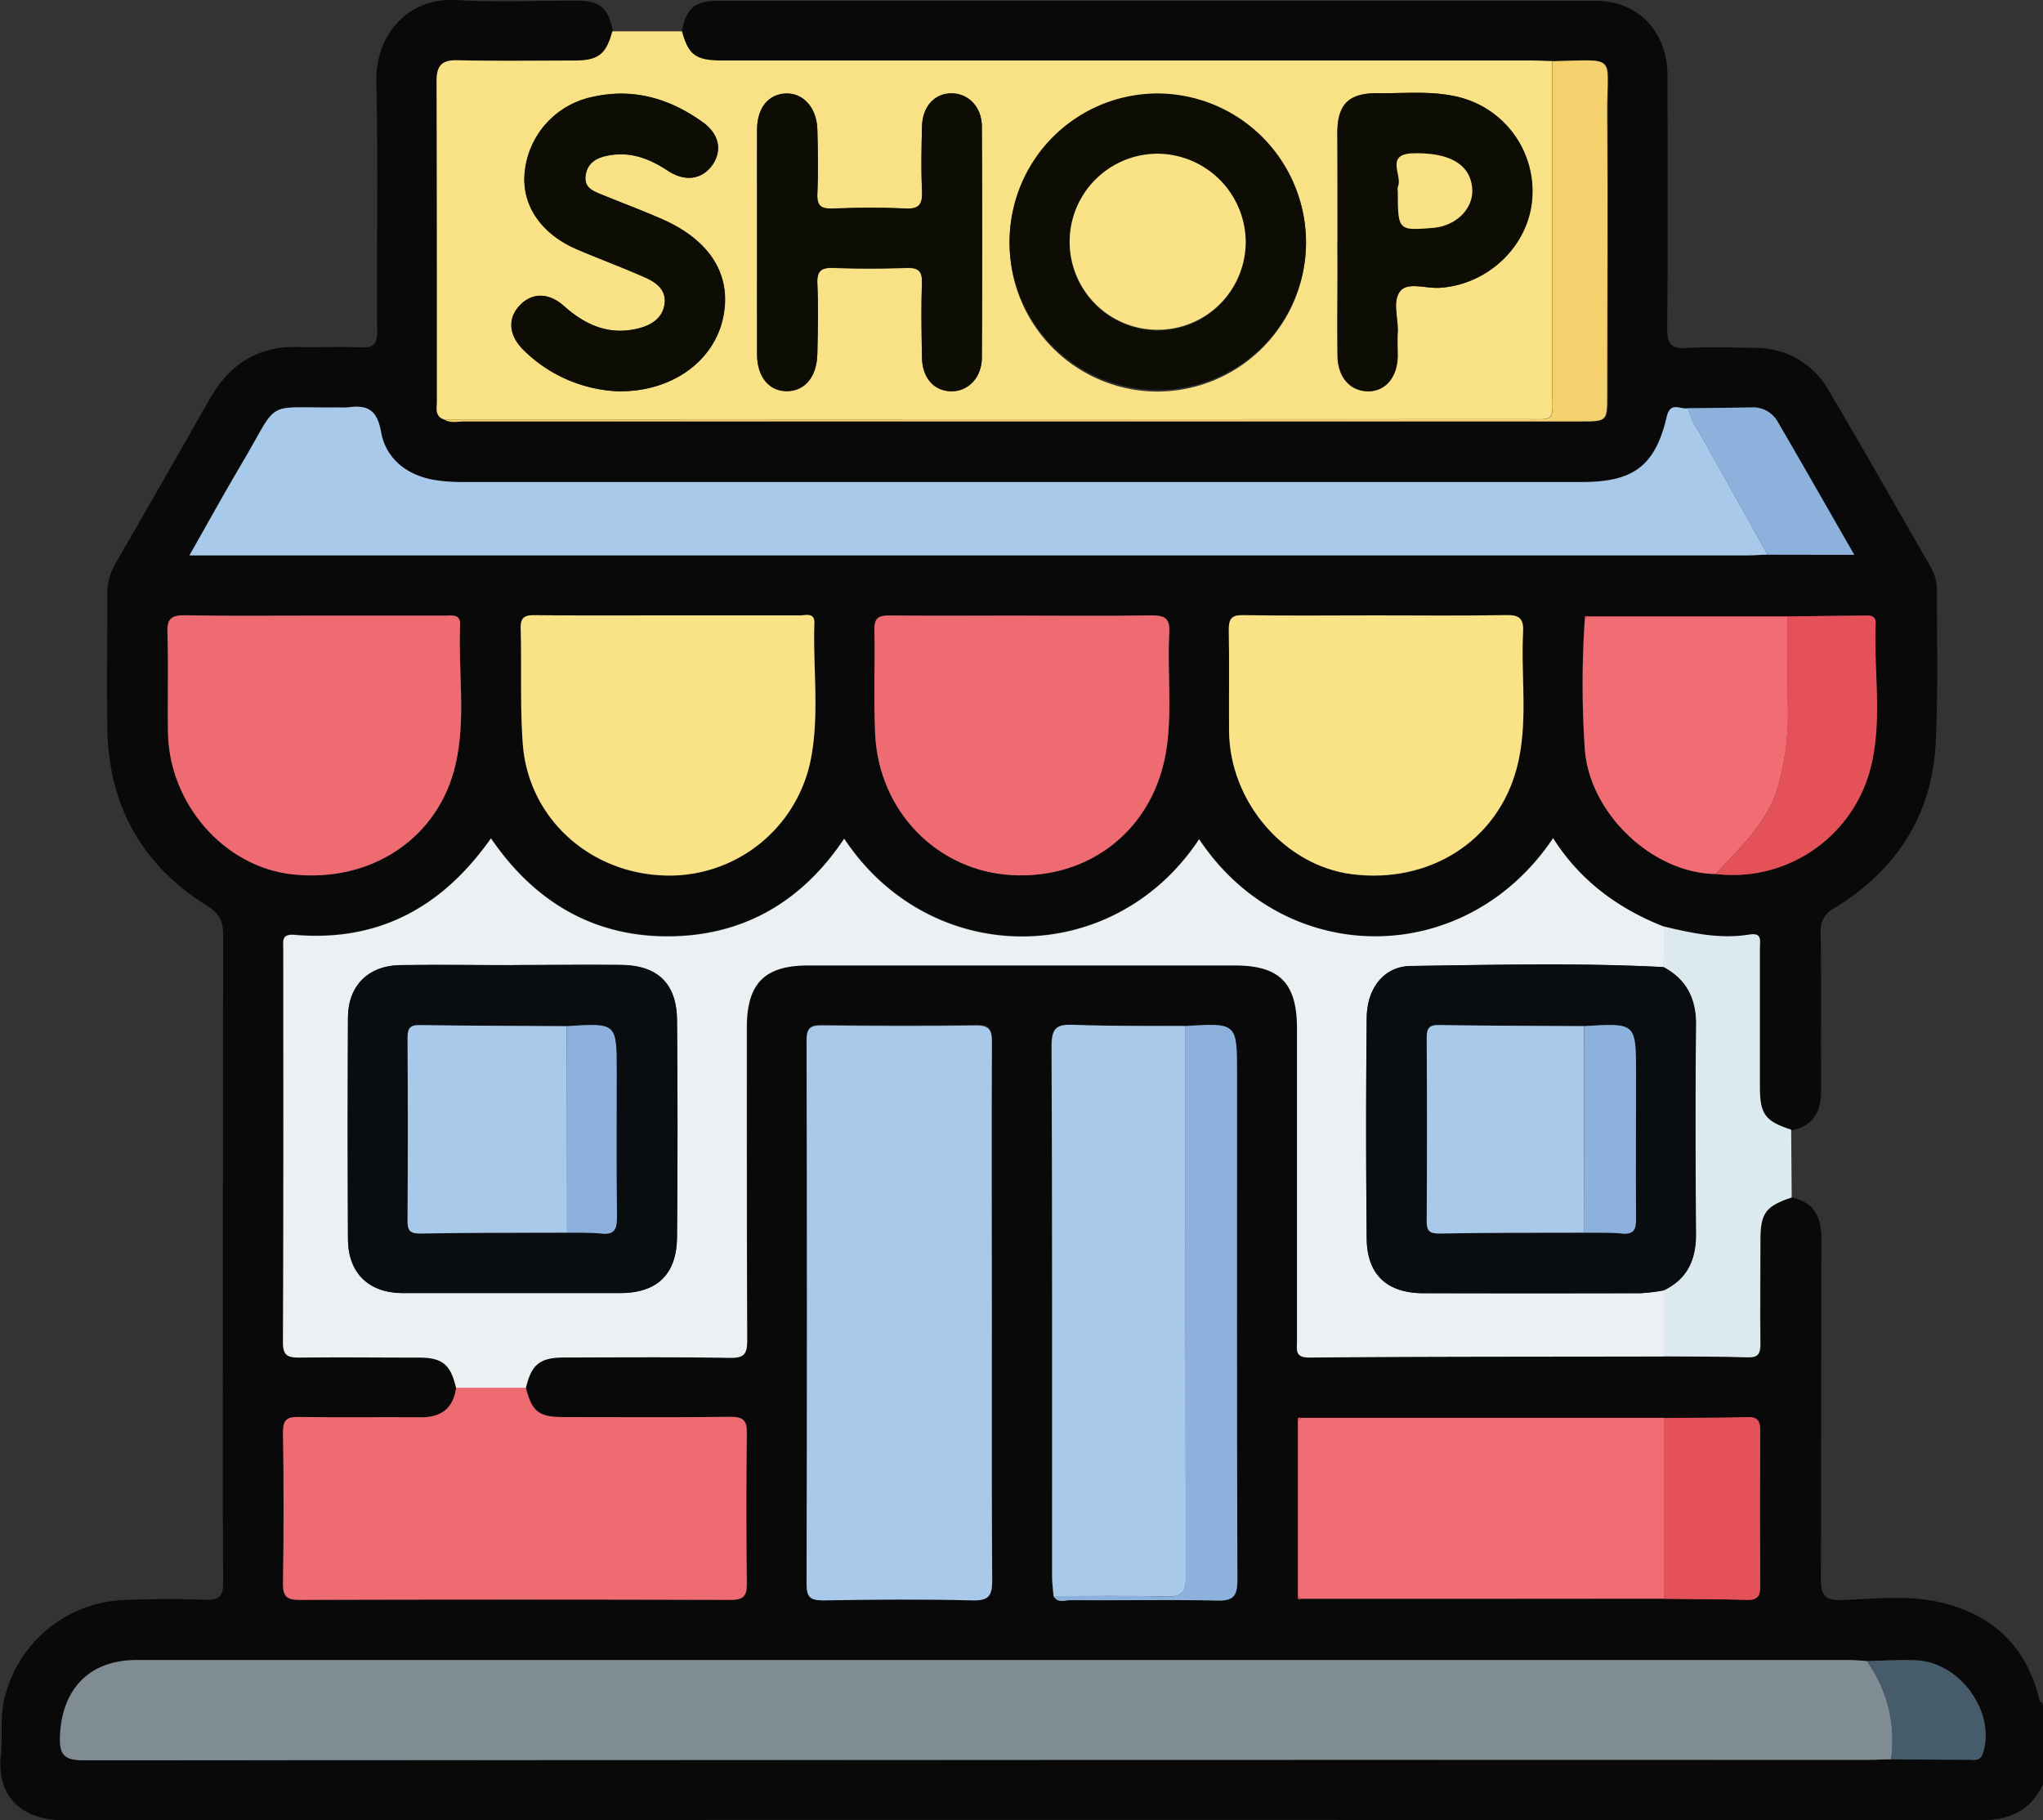 <svg id="Layer_1" data-name="Layer 1" xmlns="http://www.w3.org/2000/svg" viewBox="0 0 384.13 342.25"><rect x="0" y="0" width="384.13" height="342.25" fill="#333333" stroke="none"/><defs><style>.cls-1{fill:#090909;}.cls-2{fill:#f9e286;}.cls-3{fill:#dceaef;}.cls-4{fill:#ebf1f2;}.cls-5{fill:#7f8c93;}.cls-6{fill:#a8c9ea;}.cls-7{fill:#ef6b72;}.cls-8{fill:#fae287;}.cls-9{fill:#f26c73;}.cls-10{fill:#8db1dd;}.cls-11{fill:#f5d16d;}.cls-12{fill:#e55159;}.cls-13{fill:#465c6b;}.cls-14{fill:#0e0d05;}.cls-15{fill:#0a0d10;}</style></defs><title>Shop order pending</title><path class="cls-1" d="M441.39,464.43c4.3.93,5.61,3.76,5.59,7.93-.1,21.19,0,42.38-.11,63.57,0,3.16.54,4.31,4,4.19,6.21-.21,12.55-1,18.63.49C479.27,542.9,485.63,549,488,559c.06.27.44.47.68.7v15c-2.4,5.11-6.37,6.85-12,6.84q-180-.16-360,0c-7.48,0-12.89-3.86-12-12.31.37-3.58-.23-7.19.72-10.79a24.06,24.06,0,0,1,22.36-18.31c5.11-.21,10.25-.24,15.36-.06,2.63.09,3.38-.69,3.36-3.33-.12-15.13-.06-30.25-.06-45.38,0-25.37,0-50.74.06-76.12,0-2.64-.65-4.15-3-5.62-12.29-7.62-18.53-18.86-18.78-33.3-.15-8.5,0-17,0-25.5a11,11,0,0,1,1.58-5.67q8.88-15.37,17.64-30.8c3.7-6.54,9.08-10.06,16.76-9.8,3.87.12,7.76-.13,11.62.07,2.45.13,3.15-.59,3.13-3.08-.12-15.62.2-31.26-.16-46.87-.2-8.64,5.78-15.94,15.22-15.35,7.47.47,15,.08,22.5.1,4.36,0,5.89,1.35,6.76,5.76-1.17,4.32-2.63,5.47-7.08,5.49-7.35,0-14.7.11-22.05-.05-3-.07-3.93,1.05-3.92,3.92.07,20.06,0,40.11.06,60.17,0,1.27-.45,2.84,1.35,3.45,1.16.71,2.44.4,3.66.4q105.12,0,210.24,0c4.75,0,4.82-.08,4.83-4.81,0-17.74.09-35.48,0-53.22-.07-11.06,2.13-9.95-10.27-9.7-1.5,0-3-.11-4.49-.11H240.17c-4.87,0-6.28-1.06-7.47-5.48.84-4.39,2.4-5.76,6.74-5.77q82.62,0,165.23,0c7.83,0,13.34,5.76,13.37,14,0,15.87.1,31.73-.06,47.59,0,3,.77,3.83,3.7,3.66,4.23-.25,8.49-.08,12.74,0a15.61,15.61,0,0,1,13.93,8c6.53,11,12.83,22.2,19.24,33.3a8.47,8.47,0,0,1,1.1,4.29c0,9.49.23,19-.21,28.47-.65,13.71-7.35,24.08-19,31.22a4.65,4.65,0,0,0-2.64,4.67c.14,9.86,0,19.73.09,29.59,0,4.08-1.46,6.71-5.58,7.57-4.9-1.58-5.89-2.91-5.89-8.05,0-8.71,0-17.43,0-26.15,0-1.28.49-2.88-1.92-2.49-5.51.91-10.85-.24-16.18-1.52-8.61-3.38-15.79-8.64-20.85-16.69C380,421.53,346.05,421.3,330,397c-16.11,24.36-50.46,24.45-66.74-.1-7.91,11.88-19,18.36-33.23,18.37s-25.19-6.71-33.18-18.43c-9.14,13-21.14,19.5-36.88,18.15-2.56-.22-2.17,1.17-2.17,2.65,0,24.62,0,49.25-.06,73.87,0,2.66.95,3,3.2,2.95,7.5-.12,15-.07,22.5,0,4.32,0,5.82,1.34,6.86,5.76-.55,3.85-2.77,5.58-6.65,5.54-7.62-.07-15.23.06-22.85-.06-2.21,0-3.05.45-3,2.86q.21,14.23,0,28.47c0,2.56.86,3.07,3.21,3.06q40.46-.11,80.91,0c2.52,0,3.12-.76,3.09-3.17q-.19-14,0-28.09c0-2.42-.59-3.19-3.09-3.16-10.49.14-21,.08-31.47.05-4.61,0-5.87-1-7-5.5,1-4.48,2.62-5.77,7.25-5.78,10.37,0,20.75-.11,31.12.07,2.67,0,3.26-.7,3.25-3.3-.12-19.62-.07-39.24-.07-58.86,0-8.22,3.34-11.61,11.53-11.62q40.13,0,80.24,0c8.45,0,11.68,3.32,11.68,11.85q0,29.43,0,58.87c0,1.6-.41,3.07,2.29,3,22.25-.16,44.49-.15,66.73-.2,5.24.05,10.47,0,15.7.18,2,.07,2.48-.65,2.45-2.55-.11-6.48,0-13,0-19.45C435.51,467.38,436.47,466.08,441.39,464.43ZM402.48,355.65a180.17,180.17,0,0,0,0,24.59c1,12.23,12.92,23.27,24.61,23.38A26.75,26.75,0,0,0,456,384.48c2.57-9.14.77-18.61,1.15-27.93.07-1.71-1.32-1.5-2.41-1.49-4.73,0-9.47.11-14.21.16l-37.45,0C402.67,355,402.44,355.15,402.48,355.65ZM417.34,539.9c5.22.06,10.44,0,15.66.2,2,.06,2.5-.78,2.49-2.63q-.09-14.57,0-29.12c0-1.83-.41-2.7-2.47-2.63-5.22.16-10.44.12-15.67.17l-68.24,0c-.48-.15-.66,0-.59.51l0,33.08c-.06.46.11.64.57.47Zm-114.74-.51c.84,1.47,2.23.71,3.34.72,9.11,0,18.23-.13,27.33.07,3.12.07,3.91-.8,3.9-3.9-.12-31.71-.07-63.42-.07-95.12,0-9.55,0-9.55-9.74-9-7,0-14,.06-21-.22-3.16-.13-4.18.54-4.16,4,.15,33.23.09,66.47.1,99.7C302.33,536.92,302.51,538.15,302.6,539.39ZM421.86,316.05c-1.42.27-3.28-1.41-4,1.61-2.16,9.22-6.28,12.25-15.89,12.25q-105.37,0-210.73,0a31.41,31.41,0,0,1-5.22-.41c-5.17-.89-9-4.06-9.89-9-.78-4.35-2.7-5.12-6.31-4.62a10.72,10.72,0,0,1-1.5,0c-14.5.19-11-1.87-18.4,10.6-3.26,5.52-6.36,11.13-9.82,17.22h293c1.25,0,2.49-.09,3.74-.13h16.26c-5-8.71-9.66-16.86-14.38-25a5.32,5.32,0,0,0-5-2.71Q427.83,316,421.86,316.05ZM455.51,551.6c-1.12-.07-2.24-.19-3.36-.19h-322c-8.82,0-14,5.43-14.37,14.21-.17,3.84.94,4.65,4.68,4.64q167.73-.16,335.47-.09c1.38,0,2.75-.06,4.12-.1,4.86,0,9.72.09,14.59.08,1,0,2.19.36,2.69-1.24,2.43-7.63-4.21-17-12.5-17.44C461.75,551.32,458.62,551.54,455.51,551.6ZM291,486.15c0-17,0-34,.05-51,0-2.32-.43-3.24-3-3.2-9.62.16-19.24.12-28.85,0-2.15,0-3,.34-3,2.81q.13,51.15,0,102.29c0,2.56.83,3.08,3.19,3,9.37-.12,18.74-.2,28.1,0,3.16.08,3.62-1.09,3.61-3.84C290.9,519.62,291,502.89,291,486.15ZM230.2,355c-8.23,0-16.47,0-24.71,0-1.76,0-3.15-.06-3.08,2.43.2,7.23-.13,14.49.39,21.7,1,13.63,12,24,25.87,24.77a27.1,27.1,0,0,0,28.26-21.64c1.7-8.5.42-17.17.7-25.76.07-2.09-1.63-1.45-2.72-1.46C246.68,355,238.44,355,230.2,355Zm66.71,0c-8.37,0-16.75.05-25.12,0-2,0-2.92.39-2.87,2.66.14,6.49-.16,13,.13,19.49.63,14.62,11.72,25.94,25.81,26.67,14.79.76,26.66-8.82,28.95-23.54,1.14-7.32.15-14.72.55-22.07.16-2.82-1-3.27-3.45-3.23C312.91,355.14,304.91,355.05,296.91,355.05ZM363,355c-8.24,0-16.47.07-24.71,0-2.14,0-2.75.64-2.71,2.74.13,6.36,0,12.73.06,19.1.12,13.26,10.43,25.24,23.07,26.86,14.55,1.86,27.31-6.22,31-19.87,2.26-8.45.76-17.14,1.21-25.7.13-2.46-.69-3.19-3.17-3.14C379.47,355.13,371.23,355,363,355Zm-199.56,0c-8,0-16,.09-24-.05-2.5-.05-3.54.45-3.44,3.23.21,6.24,0,12.5.1,18.75.2,13.44,10.51,25.24,23.25,26.71C174.15,405.39,187,397,190.17,383c2-8.6.49-17.43.85-26.14.1-2.23-1.53-1.84-2.85-1.84Z" transform="translate(-104.51 -239.3)"/><path class="cls-2" d="M188,318.17c-1.8-.61-1.35-2.18-1.35-3.45,0-20.06,0-40.11-.06-60.17,0-2.87.95-4,3.92-3.92,7.35.16,14.7.06,22.05.05,4.45,0,5.91-1.17,7.08-5.49h13.1c1.19,4.42,2.6,5.48,7.47,5.48H391.89c1.5,0,3,.07,4.49.11q0,30.92,0,61.83c0,6.11.7,5.49-5.31,5.49ZM350.07,285a27.87,27.87,0,1,0-28.14,27.92A28,28,0,0,0,350.07,285Zm-103.21,0c0,7,0,14,0,21,0,4.25,2.34,6.95,5.69,6.87s5.58-2.79,5.64-7.05.18-8.75,0-13.12c-.13-2.57.83-3.12,3.18-3,4.49.17,9,.16,13.49,0,2.25-.08,3.08.5,3,2.89-.19,4.61-.1,9.24,0,13.87.05,3.8,2.16,6.28,5.32,6.43s5.92-2.46,5.94-6.32q.12-21.73,0-43.48c0-3.63-2.6-6.21-5.72-6.2s-5.46,2.49-5.53,6.24c-.08,4-.17,8,0,12,.12,2.49-.39,3.58-3.2,3.42-4.48-.24-9-.18-13.48,0-2.24.08-3.1-.44-3-2.85.21-4,.12-8,0-12s-2.59-6.9-5.91-6.78-5.38,2.67-5.42,6.77C246.82,270.75,246.86,277.88,246.86,285ZM220.8,312.87c10.12.08,18-5.71,19.7-13.89,1.66-7.93-2.43-14.54-11.58-18.51-3.64-1.58-7.38-3-11-4.47-1.72-.71-3.69-1.31-3.26-3.82.4-2.33,2.08-3.21,4.2-3.62,4.21-.81,7.8.59,11.25,2.86,3.18,2.09,6.4,1.6,8.3-1s1.44-5.84-1.72-8.11c-6.23-4.48-13.11-6.52-20.8-4.76a16.08,16.08,0,0,0-12.72,14.39c-.52,6,3.15,11.41,9.89,14.28,4.23,1.8,8.55,3.4,12.75,5.26,2,.87,3.89,2.19,3.71,4.68-.2,2.69-2.18,4.14-4.6,4.81-5.6,1.55-10.22-.42-14.36-4.13-2.85-2.54-6-2.53-8.29-.11s-2.12,5.51.57,8.27A26.87,26.87,0,0,0,220.8,312.87Zm135.17-28v4.87c0,5.5-.06,11,0,16.49.06,4,2.36,6.59,5.65,6.64s5.54-2.56,5.65-6.52c0-1.49-.07-3,0-4.49.16-2.71-1.13-6.07.59-7.94,1.46-1.58,4.75-.36,7.22-.5,9.19-.53,16.91-8,17.49-16.93a18.26,18.26,0,0,0-14.88-19.16c-4.72-.94-9.46-.44-14.19-.49-5.42-.07-7.54,2.09-7.56,7.41C356,271.11,356,278,356,284.86Z" transform="translate(-104.51 -239.3)"/><path class="cls-3" d="M441.39,464.43c-4.92,1.65-5.88,2.95-5.9,8.07,0,6.49-.07,13,0,19.45,0,1.9-.41,2.62-2.45,2.55-5.23-.18-10.46-.13-15.7-.18V481.89c4.45-2.15,6.05-5.81,6-10.6-.09-13.07-.14-26.13,0-39.19.06-5-1.73-8.61-6.11-11l.07-7.62c5.33,1.28,10.67,2.43,16.18,1.52,2.41-.39,1.92,1.21,1.92,2.49,0,8.72,0,17.44,0,26.15,0,5.14,1,6.47,5.89,8.05Z" transform="translate(-104.51 -239.3)"/><path class="cls-4" d="M417.38,413.52q0,3.81-.07,7.62c-15.84-.82-31.7-.43-47.54-.21-4.94.07-8.22,4.05-8.28,9.75q-.23,20.79,0,41.58c.08,6.74,3.87,10.18,10.66,10.19q20.42,0,40.83,0a36.86,36.86,0,0,0,4.41-.54v12.43c-22.24.05-44.48,0-66.73.2-2.7,0-2.29-1.45-2.29-3q0-29.43,0-58.87c0-8.53-3.23-11.84-11.68-11.85q-40.11,0-80.24,0c-8.19,0-11.52,3.4-11.53,11.62,0,19.62,0,39.24.07,58.86,0,2.6-.58,3.34-3.25,3.3-10.37-.18-20.75-.09-31.12-.07-4.63,0-6.2,1.3-7.25,5.78H190.27c-1-4.42-2.54-5.74-6.86-5.76-7.5,0-15-.09-22.5,0-2.25,0-3.22-.29-3.2-2.95.11-24.62.07-49.25.06-73.87,0-1.48-.39-2.87,2.17-2.65,15.74,1.35,27.74-5.18,36.88-18.15,8,11.72,19,18.43,33.18,18.43s25.32-6.49,33.23-18.37c16.28,24.55,50.63,24.46,66.74.1,16.08,24.26,50,24.49,66.56-.21C401.59,404.88,408.77,410.14,417.38,413.52Zm-216.31,7.22v0c-7.11,0-14.23-.1-21.35,0-6,.11-9.75,3.88-9.78,9.91q-.12,20.79,0,41.58c0,6.39,3.91,10.15,10.32,10.16q20.42,0,40.83,0c7,0,10.66-3.5,10.72-10.52q.18-20.42,0-40.83c-.07-6.88-3.64-10.26-10.5-10.34S207.82,420.74,201.07,420.74Z" transform="translate(-104.51 -239.3)"/><path class="cls-5" d="M460.07,570.07c-1.37,0-2.74.1-4.12.1q-167.73,0-335.47.09c-3.74,0-4.85-.8-4.68-4.64.37-8.78,5.55-14.21,14.37-14.21h322c1.12,0,2.24.12,3.36.19A25.38,25.38,0,0,1,460.07,570.07Z" transform="translate(-104.51 -239.3)"/><path class="cls-6" d="M436.87,343.59c-1.25,0-2.49.13-3.74.13h-293c3.46-6.09,6.56-11.7,9.82-17.22,7.37-12.47,3.9-10.41,18.4-10.6a10.72,10.72,0,0,0,1.5,0c3.61-.5,5.53.27,6.31,4.62.87,4.91,4.72,8.08,9.89,9a31.41,31.41,0,0,0,5.22.41q105.36,0,210.73,0c9.61,0,13.73-3,15.89-12.25.71-3,2.57-1.34,4-1.61a16.43,16.43,0,0,0,2.19,4.66Q430.48,332.14,436.87,343.59Z" transform="translate(-104.51 -239.3)"/><path class="cls-6" d="M291,486.15c0,16.74-.05,33.47.06,50.21,0,2.75-.45,3.92-3.61,3.84-9.36-.24-18.73-.16-28.1,0-2.36,0-3.19-.49-3.19-3q.13-51.15,0-102.29c0-2.47.87-2.83,3-2.81,9.61.1,19.23.14,28.85,0,2.59,0,3,.88,3,3.2C290.91,452.18,291,469.17,291,486.15Z" transform="translate(-104.51 -239.3)"/><path class="cls-7" d="M190.27,500.23h13.09c1.17,4.46,2.43,5.49,7,5.5,10.49,0,21,.09,31.47-.05,2.5,0,3.12.74,3.09,3.16q-.19,14,0,28.09c0,2.41-.57,3.18-3.09,3.17q-40.45-.12-80.91,0c-2.35,0-3.25-.5-3.21-3.06q.23-14.24,0-28.47c0-2.41.81-2.9,3-2.86,7.62.12,15.23,0,22.85.06C187.5,505.81,189.72,504.08,190.27,500.23Z" transform="translate(-104.51 -239.3)"/><path class="cls-6" d="M302.6,539.39c-.09-1.24-.27-2.47-.27-3.71,0-33.23.05-66.47-.1-99.7,0-3.45,1-4.12,4.16-4,7,.28,14,.17,21,.22q0,51.81.09,103.61c0,2.72-.65,3.74-3.53,3.66C316.82,539.28,309.71,539.4,302.6,539.39Z" transform="translate(-104.51 -239.3)"/><path class="cls-8" d="M230.2,355c8.24,0,16.48,0,24.71,0,1.09,0,2.79-.63,2.72,1.46-.28,8.59,1,17.26-.7,25.76a27.1,27.1,0,0,1-28.26,21.64c-13.87-.81-24.89-11.14-25.87-24.77-.52-7.21-.19-14.47-.39-21.7-.07-2.49,1.32-2.44,3.08-2.43C213.73,355.05,222,355,230.2,355Z" transform="translate(-104.51 -239.3)"/><path class="cls-7" d="M296.91,355.05c8,0,16,.09,24-.05,2.46,0,3.61.41,3.45,3.23-.4,7.35.59,14.75-.55,22.07-2.29,14.72-14.16,24.3-28.95,23.54-14.09-.73-25.18-12-25.81-26.67-.29-6.49,0-13-.13-19.49-.05-2.27.87-2.68,2.87-2.66C280.16,355.1,288.54,355.05,296.91,355.05Z" transform="translate(-104.51 -239.3)"/><path class="cls-8" d="M363,355c8.24,0,16.48.1,24.71-.06,2.48-.05,3.3.68,3.17,3.14-.45,8.56,1.05,17.25-1.21,25.7-3.65,13.65-16.41,21.73-31,19.87-12.64-1.62-22.95-13.6-23.07-26.86-.05-6.37.07-12.74-.06-19.1,0-2.1.57-2.77,2.71-2.74C346.52,355.1,354.75,355,363,355Z" transform="translate(-104.51 -239.3)"/><path class="cls-9" d="M348.55,539.46l0-33.07.59-.52,68.24,0q0,17,0,34l-68.22,0Z" transform="translate(-104.51 -239.3)"/><path class="cls-7" d="M163.43,355.05h24.74c1.32,0,3-.39,2.85,1.84-.36,8.71,1.13,17.54-.85,26.14-3.21,13.94-16,22.35-30.83,20.65-12.74-1.47-23.05-13.27-23.25-26.71-.1-6.25.11-12.51-.1-18.75-.1-2.78.94-3.28,3.44-3.23C147.43,355.14,155.43,355.05,163.43,355.05Z" transform="translate(-104.51 -239.3)"/><path class="cls-9" d="M427.11,403.62c-11.69-.11-23.64-11.15-24.61-23.38a180.17,180.17,0,0,1,0-24.59l.63-.46,37.45,0c0,5.61,0,11.21.09,16.81a50.86,50.86,0,0,1-1.81,15.07C436.86,394,431.73,398.62,427.11,403.62Z" transform="translate(-104.51 -239.3)"/><path class="cls-10" d="M302.6,539.39c7.11,0,14.22-.11,21.32.09,2.88.08,3.54-.94,3.53-3.66q-.13-51.8-.09-103.61c9.74-.6,9.74-.6,9.74,9,0,31.7-.05,63.41.07,95.12,0,3.1-.78,4-3.9,3.9-9.1-.2-18.22,0-27.33-.07C304.83,540.1,303.44,540.86,302.6,539.39Z" transform="translate(-104.51 -239.3)"/><path class="cls-11" d="M188,318.17l203.11-.05c6,0,5.31.62,5.31-5.49q0-30.92,0-61.83c12.4-.25,10.2-1.36,10.27,9.7.13,17.74,0,35.48,0,53.22,0,4.73-.08,4.81-4.83,4.81q-105.12,0-210.24,0C190.4,318.57,189.12,318.88,188,318.17Z" transform="translate(-104.51 -239.3)"/><path class="cls-12" d="M427.11,403.62c4.62-5,9.75-9.58,11.73-16.52A50.86,50.86,0,0,0,440.65,372c-.1-5.6-.06-11.2-.09-16.81,4.74-.05,9.48-.12,14.21-.16,1.09,0,2.48-.22,2.41,1.49-.38,9.32,1.42,18.79-1.15,27.93A26.75,26.75,0,0,1,427.11,403.62Z" transform="translate(-104.51 -239.3)"/><path class="cls-12" d="M417.34,539.9q0-17,0-34c5.23-.05,10.45,0,15.67-.17,2.06-.07,2.48.8,2.47,2.63q-.09,14.56,0,29.12c0,1.85-.45,2.69-2.49,2.63C427.78,539.94,422.56,540,417.34,539.9Z" transform="translate(-104.51 -239.3)"/><path class="cls-10" d="M436.87,343.59q-6.4-11.44-12.82-22.88a16.43,16.43,0,0,1-2.19-4.66q6-.06,11.92-.14a5.32,5.32,0,0,1,5,2.71c4.72,8.11,9.37,16.26,14.38,25Z" transform="translate(-104.51 -239.3)"/><path class="cls-13" d="M460.07,570.07a25.38,25.38,0,0,0-4.56-18.47c3.11-.06,6.24-.28,9.34-.13,8.29.39,14.93,9.81,12.5,17.44-.5,1.6-1.67,1.24-2.69,1.24C469.79,570.16,464.93,570.11,460.07,570.07Z" transform="translate(-104.51 -239.3)"/><path class="cls-12" d="M403.11,355.19l-.63.46C402.44,355.15,402.67,355,403.11,355.19Z" transform="translate(-104.51 -239.3)"/><path class="cls-12" d="M349.11,505.87l-.59.52C348.45,505.91,348.63,505.72,349.11,505.87Z" transform="translate(-104.51 -239.3)"/><path class="cls-12" d="M348.55,539.46l.57.47C348.66,540.1,348.49,539.92,348.55,539.46Z" transform="translate(-104.51 -239.3)"/><path class="cls-14" d="M350.07,285a27.87,27.87,0,1,1-27.94-28.13A28,28,0,0,1,350.07,285Zm-11.34-.14a16.55,16.55,0,1,0-33.1.08,16.55,16.55,0,1,0,33.1-.08Z" transform="translate(-104.51 -239.3)"/><path class="cls-14" d="M246.86,285c0-7.12,0-14.25,0-21.37,0-4.1,2.17-6.66,5.42-6.77s5.82,2.67,5.91,6.78.17,8,0,12c-.13,2.41.73,2.93,3,2.85,4.49-.17,9-.23,13.48,0,2.81.16,3.32-.93,3.2-3.42-.2-4-.11-8,0-12,.07-3.75,2.33-6.23,5.53-6.24s5.7,2.57,5.72,6.2q.12,21.74,0,43.48c0,3.86-2.66,6.48-5.94,6.32s-5.27-2.63-5.32-6.43c-.06-4.63-.15-9.26,0-13.87.1-2.39-.73-3-3-2.89-4.49.16-9,.17-13.49,0-2.35-.09-3.31.46-3.18,3,.22,4.37.11,8.75,0,13.12s-2.28,7-5.64,7.05-5.66-2.62-5.69-6.87C246.82,299,246.86,292,246.86,285Z" transform="translate(-104.51 -239.3)"/><path class="cls-14" d="M220.8,312.87a26.87,26.87,0,0,1-18-7.9c-2.69-2.76-2.86-5.85-.57-8.27s5.44-2.43,8.29.11c4.14,3.71,8.76,5.68,14.36,4.13,2.42-.67,4.4-2.12,4.6-4.81.18-2.49-1.76-3.81-3.71-4.68-4.2-1.86-8.52-3.46-12.75-5.26-6.74-2.87-10.41-8.23-9.89-14.28a16.08,16.08,0,0,1,12.72-14.39c7.69-1.76,14.57.28,20.8,4.76,3.16,2.27,3.68,5.39,1.72,8.11s-5.12,3.12-8.3,1c-3.45-2.27-7-3.67-11.25-2.86-2.12.41-3.8,1.29-4.2,3.62-.43,2.51,1.54,3.11,3.26,3.82,3.67,1.51,7.41,2.89,11,4.47,9.15,4,13.24,10.58,11.58,18.51C238.79,307.16,230.92,313,220.8,312.87Z" transform="translate(-104.51 -239.3)"/><path class="cls-14" d="M356,284.86c0-6.87,0-13.75,0-20.62,0-5.32,2.14-7.48,7.56-7.41,4.73.05,9.47-.45,14.19.49a18.26,18.26,0,0,1,14.88,19.16c-.58,9-8.3,16.4-17.49,16.93-2.47.14-5.76-1.08-7.22.5-1.72,1.87-.43,5.23-.59,7.94-.09,1.49,0,3,0,4.49-.11,4-2.39,6.58-5.65,6.52s-5.59-2.65-5.65-6.64c-.08-5.5,0-11,0-16.49Zm11.36-9.66c0,7.47,0,7.47,6.67,6.94,4.35-.35,7.6-3.63,7.32-7.39-.33-4.51-4.23-6.8-11.13-6.62-5.39.14-1.82,4.26-2.85,6.33A2,2,0,0,0,367.33,275.2Z" transform="translate(-104.51 -239.3)"/><path class="cls-15" d="M417.38,481.89a36.86,36.86,0,0,1-4.41.54q-20.42.06-40.83,0c-6.79,0-10.58-3.45-10.66-10.19q-.21-20.79,0-41.58c.06-5.7,3.34-9.68,8.28-9.75,15.84-.22,31.7-.61,47.54.21,4.38,2.35,6.17,6,6.11,11-.16,13.06-.11,26.12,0,39.19C423.43,476.08,421.83,479.74,417.38,481.89Zm-15-49.67c-9.1-.05-18.21-.06-27.32-.2-1.89,0-2.28.69-2.28,2.4q.09,17.24,0,34.45c0,1.76.45,2.38,2.3,2.35,9.11-.13,18.22-.12,27.33-.16,2.36,0,4.74,0,7.09.16s2.67-.73,2.65-2.76c-.1-9.1,0-18.2,0-27.31C412.09,431.62,412.09,431.62,402.36,432.22Z" transform="translate(-104.51 -239.3)"/><path class="cls-15" d="M201.07,420.74c6.75,0,13.49-.06,20.23,0s10.43,3.46,10.5,10.34q.19,20.41,0,40.83c-.06,7-3.75,10.51-10.72,10.52q-20.42,0-40.83,0c-6.41,0-10.29-3.77-10.32-10.16q-.09-20.79,0-41.58c0-6,3.75-9.8,9.78-9.91,7.12-.13,14.24,0,21.35,0Zm10,11.49c-9.23-.06-18.46-.07-27.69-.2-1.86,0-2.27.67-2.26,2.39q.09,17.22,0,34.45c0,1.76.46,2.37,2.29,2.35,9.23-.12,18.46-.12,27.7-.16,2.11,0,4.24-.08,6.34.16,2.58.3,3.05-.83,3-3.15-.12-9.09-.05-18.19-.05-27.28S220.44,431.62,211.1,432.23Z" transform="translate(-104.51 -239.3)"/><path class="cls-8" d="M338.73,284.82a16.55,16.55,0,1,1-16.57-16.62A16.68,16.68,0,0,1,338.73,284.82Z" transform="translate(-104.51 -239.3)"/><path class="cls-2" d="M367.33,275.2a2,2,0,0,1,0-.74c1-2.07-2.54-6.19,2.85-6.33,6.9-.18,10.8,2.11,11.13,6.62.28,3.76-3,7-7.32,7.39C367.36,282.67,367.36,282.67,367.33,275.2Z" transform="translate(-104.51 -239.3)"/><path class="cls-6" d="M402.39,471.06c-9.11,0-18.22,0-27.33.16-1.85,0-2.31-.59-2.3-2.35q.11-17.22,0-34.45c0-1.71.39-2.43,2.28-2.4,9.11.14,18.22.15,27.32.2Z" transform="translate(-104.51 -239.3)"/><path class="cls-10" d="M402.39,471.06l0-38.84c9.73-.6,9.73-.6,9.73,8.93,0,9.11-.06,18.21,0,27.31,0,2-.44,3-2.65,2.76S404.75,471.1,402.39,471.06Z" transform="translate(-104.51 -239.3)"/><path class="cls-6" d="M211.13,471.06c-9.24,0-18.47,0-27.7.16-1.83,0-2.3-.59-2.29-2.35q.11-17.22,0-34.45c0-1.72.4-2.42,2.26-2.39,9.23.13,18.46.14,27.69.2Z" transform="translate(-104.51 -239.3)"/><path class="cls-10" d="M211.13,471.06l0-38.83c9.34-.61,9.34-.61,9.34,8.56s-.07,18.19.05,27.28c0,2.32-.44,3.45-3,3.15C215.37,471,213.24,471.1,211.13,471.06Z" transform="translate(-104.51 -239.3)"/></svg>